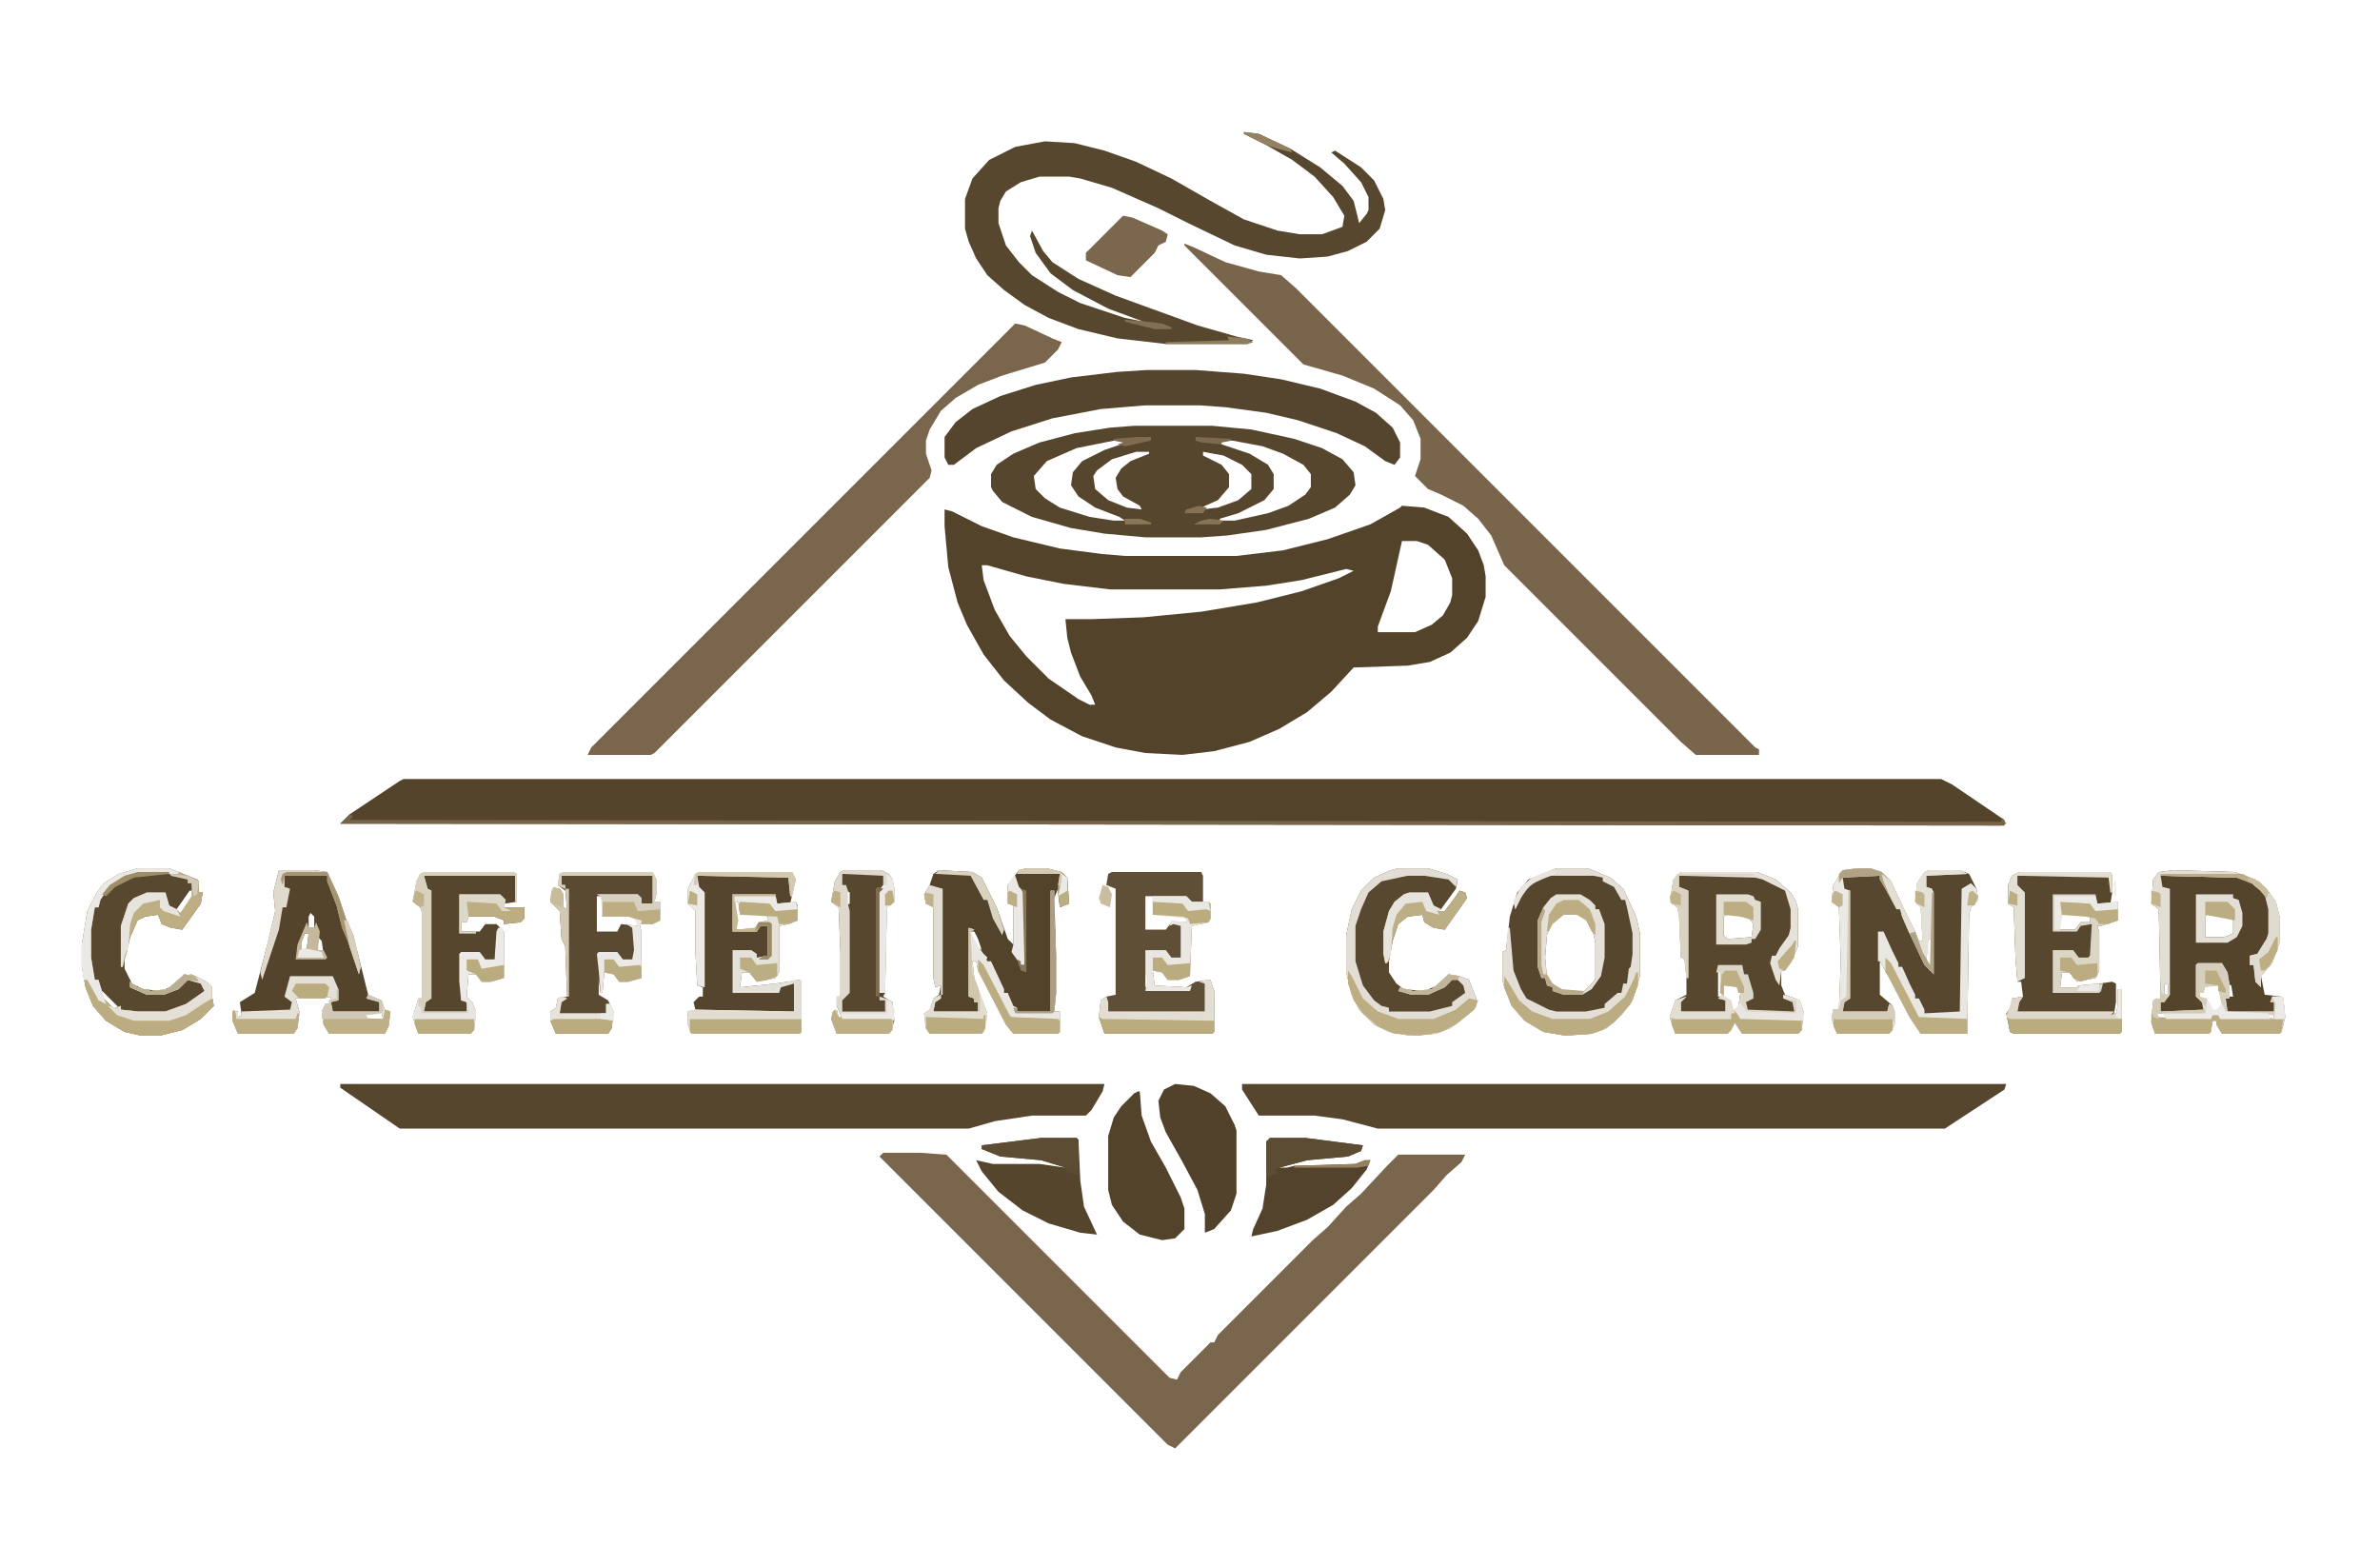 <?xml version="1.0" encoding="UTF-8"?>
<svg version="1.1" viewBox="0 0 1280 842" width="1280" height="842" xmlns="http://www.w3.org/2000/svg">
<path transform="translate(217,419)" d="m0 0h827l6 3 28 19v3l-895-1 5-5 27-18z" fill="#54442C"/>
<path transform="translate(754,272)" d="m0 0 12 1 13 5 10 9 6 9 3 8 1 6v11l-4 13-6 9-9 8-11 5-12 2-29 1-12 13-13 11-15 9-16 7-19 5-17 2-20-1-16-3-18-6-17-9-12-9-13-12-11-14-9-16-5-12-5-19-2-22v-9l4 1 16 8 17 6 25 6 23 3 12 1h60l25-3 24-6 23-8 16-9zm0 19-6 27-7 19v3h20l9-4 6-5 4-7 1-4v-9l-4-10-9-8-6-2zm-226 13 1 8 6 16 8 14 9 11 12 12 16 11 6 3h3l-2-5-6-10-5-13-2-8-1-10h14l28-1 31-3 30-5 24-6 20-7 8-4-4-1-24 6-19 3-25 2h-59l-25-3-20-4-21-6z" fill="#53432B"/>
<path transform="translate(475,620)" d="m0 0h20l14 1 120 120 4 1 2-4 16-16h2l2-4 51-51 8-7 10-11 8-7 14-15 6-6h36l-2 4-8 7-7 8-139 139-4-2-155-155z" fill="#79664C"/>
<path transform="translate(668,583)" d="m0 0h411l-1 3-32 21h-305l-19-5-15-2h-30l-9-14z" fill="#56462E"/>
<path transform="translate(183,583)" d="m0 0h411l-1 4-6 10-3 3h-29l-20 3-14 4h-306l-32-22z" fill="#56462E"/>
<path transform="translate(637,131)" d="m0 0 5 2 17 8 18 5 12 2 8 7 247 247 2 1v3h-34l-8-7-95-95-7-16-7-9-8-7-12-6-7-3-7-7 3-9v-11l-4-10-7-8-14-9-17-7-21-6-64-64z" fill="#79654C"/>
<path transform="translate(610,229)" d="m0 0h42l21 2 23 5 15 5 11 6 6 7 1 7-3 5-8 7-14 6-23 6-21 3-14 1h-30l-22-2-18-3-21-6-16-8-5-6-1-2v-7l3-5 9-6 14-6 19-5 19-3zm-11 8-20 4-16 7-7 8 1 7 5 5 8 5 16 5 13 2h6l-3-2-13-5-9-6-4-6 1-7 5-6 12-6 12-4v-1zm56 0 2 2 15 5 10 6 3 5v8l-5 6-14 7-10 3v1h8l18-4 11-4 9-6 3-4v-7l-4-5-11-6-11-4-16-3zm-44 6-13 4-8 6-2 3 1 7 7 6 10 4 8 1-1-2-9-5-3-4-1-6 3-5 5-4 10-4v-1zm36 0v2l10 5 4 5v7l-6 7-9 4v1l9-1 11-4 7-6v-8l-5-5-10-5z" fill="#56462E"/>
<path transform="translate(546,174)" d="m0 0 5 1 15 7 5 2-2 4-7 7-23 7-13 5-12 7-8 7-6 10-2 6v7l3 9-1 4-148 148-2 1h-34l2-4z" fill="#7A664C"/>
<path transform="translate(669,71)" d="m0 0 8 1 17 8 16 10 12 10 6 8 3 12 4-5 1-2v-7l-4-8-9-10-7-6 2-1 14 9 7 7 5 10 1 6-3 10-7 7-10 5-11 3-15 1-18-2-17-5-25-12-16-8-25-11-17-5-6-1h-16l-10 3-8 5-3 5-1 4v8l4 12 7 9 7 7 14 9 12 6 24 8 10 2-19-7-19-10-12-9-8-11-3-9 1-3 6 11 5 6 14 9 20 9 44 16 21 6 9 2-3 2h-44l-26-3-21-5-16-6-13-7-11-8-9-8-6-9-4-9-2-7v-16l4-11 9-10 14-7 16-3 16 1 16 4 17 6 19 9 21 12 18 10 18 6 12 2h12l11-4 1-6-6-10-10-11-12-9-14-8-12-6z" fill="#57472F"/>
<path transform="translate(999,467)" d="m0 0h7l6 2 5 5 8 17 5 10 2 5h2l-1-18-3-3 1-10 4-6 2-1h17l5 2 4 8 1 6-4 4-1 4-1 64h-25l-6-9-12-23-4-7v18l7 6 1 3v7l-3 5h-28l-3-8 1-5h3l1-26-1-29-4-3 1-9 5-8zm38 38-1 12 3 3v-15z" fill="#57472F"/>
<path transform="translate(552,467)" d="m0 0h11l8 2 3 3 1 14-5 2-1-8v-2l-2 5 1 31v20l-1 10h3v11l-1 1h-24l-4-5-15-29-1-5h-2l1 9 3 9 4 10-2 10-1 1h-28l-2-3-1-8 3-2 2-6 3-2 1-5-3 1-1-5v-38l-4-2-1-5 3-5 2-6 3-2 18 1 5 3 8 16 6 17 3 3v-21l-3-1v-10l6-8zm-30 34 2 7 4 3-2-6-2-4zm6 10 1 2zm1 2 1 4 1-2zm2 4 1 2zm13 24 1 3z" fill="#53432B"/>
<path transform="translate(1169,468)" d="m0 0 33 1 11 4 6 5 5 7 2 8v14l-4 11-6 7 2 10 9 1 1 1 1 10-2 8-1 1h-31l-3-5v-2h-2l-1 6-1 1h-29l-2-6 1-12 4-1-1-48-4-3 1-13 3-4zm18 24-1 1v11h10l5-2v-7l-2-2-5-1zm-22 37-1 1v5h2v-6zm33 0 1 7h2l-1-6zm-12 1-1 4h-2v2l4 2 3 6 3-1 2-3-2-10zm-26 15 1 3 5-1-3-2zm60 0-1 2 4 1v-3z" fill="#54442C"/>
<path transform="translate(904,469)" d="m0 0h41l10 4 8 7 3 5 1 4v20l-4 9-3 4h-2v8l2 5 8 3 2 6-1 10-2 2h-30l-4-6-2 4-2 2h-28l-3-9 3-9 6-3v-9l-1-10-2-1-1-23-1-4-4-3 2-12zm25 23-2 1v10l2 2 13-1 1-7-3-4-4-1zm-5 30v14h2v-13zm3 8v6l3 2 2 6 3-3 1-7-2-4z" fill="#58472F"/>
<path transform="translate(617,199)" d="m0 0h26l26 2 20 3 21 5 19 7 11 6 9 8 4 8v8l-3 4-5-2-11-8-15-7-21-7-17-4-22-3-14-1h-29l-24 2-26 5-22 7-19 9-12 9h-3l-2-4v-11l6-8 9-7 15-7 19-6 19-4 25-3z" fill="#56452E"/>
<path transform="translate(837,467)" d="m0 0h17l12 5 7 6 7 15 2 9v23l-4 13-6 8-8 7-8 3-14 1-12-2-10-6-7-8-4-10-1-4v-15l2-1 2-18 4-13 6-7zm4 24-7 6-2 6-1 12 1 11 5 5 3 2h12l5-5 1-2v-19l-2-9-4-5-4-2z" fill="#56462E"/>
<path transform="translate(376,469)" d="m0 0h50l2 4-1 4-2 9 3-1 1 2v8l-5 2-5 1v25l-2 3-10 2-4-5h-4l-1 8 19-2 13-2 1 1v27l-1 1h-58l-2-5v-7l4-1-1-4 3-3h2v-5l-3-1-1-18v-22l-4-4v-8l4-8zm19 16 1 15h10l3-4 4-1v-2l-2-1h-13l-1-7z" fill="#56452E"/>
<path transform="translate(1086,469)" d="m0 0h49l1 2v9l-1 6 4-1v10l-9 3h-2l1 3v21l-2 4-10 2-4-5h-4l-1 8h9l1-1 11-1 7-1 2 1v10l-1 6-2 1 3-1 1-4v-9h2v23l-1 1h-57l-2-1-2-10 3-4v-4l6-1-1-8h-2l-1-12-1-28-3-2v-10l2-5zm23 23-2 7 1 1h8l3-4h5v-3l-2-1zm-26 50 1 2z" fill="#57472F"/>
<path transform="translate(150,468)" d="m0 0h19l7 1 6 13 4 12 4 9 8 32 7 3 2 5 3 1-1 8-2 4h-30l-3-5-1-7 2-4h2l1-4-4 1h-15l2 7-1 9-2 3h-30l-3-7v-5h3v3l2-1-1-7 8-5 7-27 4-17-1-10zm17 23-1 2v6h3v-6zm-3 11-2 5v4l3-1 1-8zm7 2-1 1v6l4 2-1-7zm34 40-8 1-1 2 2 1h8z" fill="#54442C"/>
<path transform="translate(598,469)" d="m0 0h48l1 2v14l4 1v8l-1 2-9 2-1 27-6 2h-6l-3-4-5-1 1 8 17 1 5-3 8-1 2 6v22l-1 1h-58l-3-9 1-9 3-2 5-1v-57l-5-2 1-6zm18 13v18h11l3-4h8v-2l-5-2h-13v-10zm28 4m-28 38v7l2-1-1-6z" fill="#5F4F37"/>
<path transform="translate(74,467)" d="m0 0h17l15 6 1 1v6h2l-1 6-10 14-6-1-5-2-2-5-7 1-4 2-4 9-2 9-1 1v7l4 8 6 3 10 1 6-3 6-6 6 1 6 3 3 3v5l1 5-7 7-10 6-12 3h-10l-9-2-10-6-7-8-4-10-2-11v-12l3-18 5-10 4-5 8-5zm28 12-7 10 1 3 5-5 3-5v-3zm-48 54 2 6 5 4 3-1-9-9z" fill="#584830"/>
<path transform="translate(752,467)" d="m0 0h16l10 3 6 3-1 5-8 11-2 1h4l6-8 2-3 3 1 1 3-12 17-6-1-5-3-1-4-8 1-5 4-3 9-2 11v6l4 6 4 3 11 1 7-3 6-6 6 1 5 2 4 10v4l-5 5-9 7-8 3-14 1-11-2-8-4-8-8-4-8-3-12v-20l3-14 5-10 7-7 9-4z" fill="#584830"/>
<path transform="translate(228,469)" d="m0 0h48l2 1v15l-7 1v2h11v6l-2 2-9 1v-2l-5-2h-14l-1 3h-3v5h10l3-4h6l4 4v25l-7 2h-5l-3-4h-4l-1 12 3 3 2 5-1 10-2 2h-28l-3-9 3-10h2v-46l-1-3-4-3 2-11 2-4z" fill="#56462E"/>
<path transform="translate(303,469)" d="m0 0h48l2 4v8l-1 4h3v10l-4 2h-7l1 4v25l-7 2h-5l-3-4-5-1-1 11h-1l-1-7v8l5 3 3 6-1 9-2 3h-28l-3-7v-5l3-2 1-5 5-1-1-27-2-4-1-15-5-5 1-7h4l2 3v7l2 1-1-10-4-3 1-6zm18 13v19h11l2-4 9 1-1-4-4-2h-9l-5 1v-9l-1-2zm1 37 1 3zm0 26-2 2h5z" fill="#5B4A32"/>
<path transform="translate(454,468)" d="m0 0h20l4 2 2 3 1 5v7l-4 3-1 46-1 2 5 3 1 10-2 6-1 1h-28l-3-8 1-4 2-1 1 4 2 1-3-7v-5h2v-24l-1-24-4-3 2-11 3-5zm1 11v8l2-1v-6z" fill="#57472F"/>
<path transform="translate(632,583)" d="m0 0 10 1 9 4 8 7 5 10 1 3v34l-3 9-9 10-5 2v-10l-4-13-8-15-9-16-3-8-1-9 3-6z" fill="#53422B"/>
<path transform="translate(612,587)" d="m0 0h1l1 13 5 14 8 14 8 16 2 6v11l-5 5-7 1-12-3-9-7-6-9-2-8v-29l3-10 4-6 7-7z" fill="#53432B"/>
<path transform="translate(1169,468)" d="m0 0 33 1 11 4 6 5 5 7 2 8v14l-4 11-6 7v6l-3-3-1-9h-2v-5l4-1 5-8 1-3v-13l-2-8-7-6-8-3-41-1 1 6 4 1v57l-3 4h-2v5l23-1-1-5-3-2v-17l1-1h13l3 5 1 6v8h-2l1 7h25v-5h-2l1-3h5l1 1 1 10-2 8-1 1h-31l-3-5v-2h-2l-1 6-1 1h-29l-2-6 1-12 4-1-1-48-4-3 1-13 3-4zm-4 61-1 1v5h2v-6zm21 1-1 4h-2v2l4 2 3 6 3-1 2-3-2-10zm-26 15 1 3 5-1-3-2zm60 0-1 2 4 1v-3z" fill="#E2DED3"/>
<path transform="translate(683,612)" d="m0 0h19l31 4-1 3-7 3-22 2-15 4h4l4-1 33-1 5-2h3l-2 5-8 10-10 9-14 8-16 6-14 3 1-4 5-11 2-13v-23z" fill="#53432C"/>
<path transform="translate(560,612)" d="m0 0h19l1 1 1 22 2 14 7 15-9-1-17-5-14-7-13-10-9-11-3-6 9 2h25l14 2-13-4-22-2-10-4v-2z" fill="#55452D"/>
<path transform="translate(394,481)" d="m0 0h23l1 5 10-1 1 2v8l-5 2-5 1v25l-2 3-10 2-4-5h-4l-1 8 19-2 13-2 1 1v27l-1 1h-58l-2-5v-7l4-1 53 1v-15l-7 2-1 3h-25v-23h10l3 2v2l6-1v-16h-4l-2 3h-13zm1 4 1 15h10l3-4 4-1v-2l-2-1h-13l-1-7z" fill="#E4E1D8"/>
<path transform="translate(74,467)" d="m0 0h17l15 6 1 1v6h2l-1 6-10 14-6-1-5-2-2-5-7 1-4 2-4 9-2 9-2 7h-1v-22l4-12 3-3 7-3h10l2 7 4 2 2 2 6-9v-7h-2v-2l-9-2-1-1h-17l-9 3-7 5-4 6-1 4h-2l-2 12v15l2 12h2l3 10 5 5 4-1v2l9 1h15l11-4 10-7-2-4-7-2-5 5-8 3h-9l-9-4v-3l4 3 7 2 9-1 8-7 5-1 8 4 3 3v5l1 5-7 7-10 6-12 3h-10l-9-2-10-6-7-8-4-10-2-11v-12l3-18 5-10 4-5 8-5z" fill="#BDAE84"/>
<path transform="translate(565,479)" d="m0 0h2v15l1 20v20l-1 10h3v11l-1 1h-24l-4-5-15-29-1-5h-2l1 9 3 9 4 10-2 10-1 1h-28l-2-3-1-8 3-2 2-6 4-2v2l-3 2-1 5h24v-5h-2v-2l-3-1v-37l3 1-2 1 4 8 3 4 2 4h2l7 15v2h2l3 7 2 1v2h18z" fill="#EAE7E3"/>
<path transform="translate(999,467)" d="m0 0h7l6 2 5 5 8 17 5 10 2 5h2l-1-18-3-3 1-10 4-6 2-1h17l4 2-22 1v6l3 1 1 2v44l-5-5-9-19-3-7-1-4h-2l-6-11-3-5v-2l-20 1 1 6 3 1v58l-3 2-1 5h24l1-4 2 1 1 3v7l-3 5h-28l-3-8 1-5h3l1-26-1-29-4-3 1-9 5-8zm38 38-1 12 3 3v-15z" fill="#EBE9E5"/>
<path transform="translate(837,467)" d="m0 0h17l12 5 7 6 7 15 2 9v23l-4 13-6 8-8 7-8 3-14 1-12-2-10-6-7-8-4-10-1-4v-15l2-1 1-12h1l2 23 4 10 3 5 12 6 4 1h16l10-2v-2l7-6h2l1-5h2l1-8 1-1 1-7v-11l-3-14-1-4h-2l-4-7-6-3v-2l-5-1h-24l-10 5-6 8-2 5-1-4 4-8 6-5z" fill="#E3DFD6"/>
<path transform="translate(228,469)" d="m0 0h48l2 1v15h-1v-14h-49l2 7 2 1v58l-3 2-1 5h23v-5l-3-1-1-10v-15l1-1h10l3 4h5l1-15 1-2h2l1 2v25l-7 2h-5l-3-4h-4l-1 12 3 3 2 5-1 10-2 2h-28l-3-9 3-10h2v-46l-1-3-4-3 2-11 2-4z" fill="#ECEAE7"/>
<path transform="translate(752,467)" d="m0 0h16l10 3 6 3-1 4-4-4-13-2h-9l-14 3-7 6-4 9-3 9v19l4 13 6 8 4 3 4 1v2h22l12-3v-2l7-5-1-4-3-3h-3l-4 4-9 4h-9l-7-2 1-2 7 2 10-1 9-8 6 1 5 2 4 10v4l-5 5-9 7-8 3-14 1-11-2-8-4-8-8-4-8-3-12v-20l3-14 5-10 7-7 9-4z" fill="#E2DED5"/>
<path transform="translate(156,525)" d="m0 0h23l3 7v6l-4 1 1 5h25v-5l-7-2 1-2 7 3 2 5 3 1-1 8-2 4h-30l-3-5-1-7 2-4h2l1-4-4 1h-15l2 7-1 9-2 3h-30l-3-7v-5h3v3l2-1v-2l26-1 1-4-4-3zm49 19-8 1-1 2 2 1h8z" fill="#E4E0D6"/>
<path transform="translate(924,519)" d="m0 0h13l1 5h2l3 10v3l-4 2 1 4 25 1-1-5-5-2 1-2 8 3 2 6-1 10-2 2h-30l-4-6-2 4-2 2h-28l-3-9 3-9 6-2-3 3v5h24v-6l-4-1 2-1-1-5v-8h-2zm3 11v6l3 2 2 6 3-3 1-7-2-4z" fill="#DCD6C7"/>
<path transform="translate(454,468)" d="m0 0h20l4 2 2 3 1 5v7l-4 3-1 46h-4v-54l3-4v-5l-22-1v6h2l1 3v7l1 4v44l-4 4v6h23v-6h-3v-2l6 2 2 6-1 10-2 2h-28l-3-8 1-4 2-1 1 4 2 1-3-7v-5h2v-24l-1-24-4-3 2-11 3-5z" fill="#DED9CC"/>
<path transform="translate(1104,481)" d="m0 0h23l1 5 11-1v10l-9 3h-2l1 3v21l-2 4-10 2-4-5h-4l-1 8h9l1-1 13-1-1 4-1 1h-25v-23h11l3 4h5l1-1 1-17-6 1-2 3h-13zm5 11-2 7 1 1h8l3-4h5v-3l-2-1z" fill="#DBD5C5"/>
<path transform="translate(1060,475)" d="m0 0 3 3 1 6-4 4-1 4-1 64h-25l-6-9-12-23-4-7h-1v-16h3l5 11 3 6v2h2l4 9 3 6v2h2l3 6v2l19-1 1-66z" fill="#E9E7E2"/>
<path transform="translate(188,438)" d="m0 0 2 1-2 2 888 1 1-2 2 3-3 1-893-1z" fill="#78644B"/>
<path transform="translate(303,469)" d="m0 0h48l2 4v8l-1 4h3v10l-4 2h-7l1 4v25l-7 2h-5l-3-4-5-1-1 11h-1l-1-12-1-9 1-1h10l3 4h5l1-5-1-12-3-2 6 1-2-4-3-1h-14l-1-11-2-1h22l2 2v3h6v-15h-49v5h2v2l-4-2 1-6z" fill="#EBE8E5"/>
<path transform="translate(649,527)" d="m0 0h2l2 6v22l-1 1h-58l-3-9 1-9 3-2 1 3v5h52v-15l-3-1z" fill="#BBAC80"/>
<path transform="translate(604,116)" d="m0 0 5 1 16 7 3 2-1 4-4 2-2 4-13 13-7-1-17-8v-4z" fill="#7A674D"/>
<path transform="translate(46,524)" d="m0 0 2 3 6 11 7 4 4-1v2l9 1h15l11-4 10-7-2-4-7-2-5 5-8 3h-9l-9-4v-3l4 3 7 2 9-1 8-7 5-1 8 4 3 3v5l1 5-7 7-10 6-12 3h-10l-9-2-10-6-7-8-4-10z" fill="#BBAC81"/>
<path transform="translate(1139,532)" d="m0 0h2v23l-1 1h-57l-2-1-2-10 3-4v-4l6-1-2 3-1 5h52l-2 2 3-1 1-4zm-56 10 1 2z" fill="#BBAC80"/>
<path transform="translate(620,482)" d="m0 0h18l3 3h9l1 1v8l-1 2-9 2-1 27-6 2h-6l-3-4-5-1 1 8 17 1 3-1-1 3h-24l1-6-1-3v-13h11l3 4h5v-17l-4-1-2 1 1-3 8 1v-2l-18-2z" fill="#EAE7E3"/>
<path transform="translate(837,481)" d="m0 0h13l5 3 3 3v2h2l3 8v18l-2 10-5 7-5 3h-10l-6-2v-2l-3-1-1-4h-2l-2-6v-25l3-7 4-5zm4 10-7 6-2 6-1 12 1 11 5 5 3 2h12l5-5 1-2v-19l-2-9-4-5-4-2z" fill="#E4E0D7"/>
<path transform="translate(904,469)" d="m0 0h41l10 4 8 7 3 5 1 4v20l-4 9-3 4h-2l-1 8-2-3-3-9 1-4h2l2-4 5-7 1-4v-10l-3-10-12-6-4-1-41-1v6l5 2v47h-1l-1-10-2-1-1-23-1-4-4-3 2-12z" fill="#E6E2DA"/>
<path transform="translate(683,612)" d="m0 0h19l31 4-1 3-7 3-22 2-15 4-2 1 1 2-5 2-1-4v-15z" fill="#5D4C34"/>
<path transform="translate(1157,545)" d="m0 0 2 2 30 1 1-3 4 1v2h34l-1 7-1 1h-31l-3-5v-2h-2l-1 6-1 1h-29l-2-6z" fill="#BBAD81"/>
<path transform="translate(933,544)" d="m0 0 3 3 33 1v6l-2 2h-30l-4-6-2 4-2 2h-28l-2-5v-5l1 2h31v-3z" fill="#BBAC80"/>
<path transform="translate(560,612)" d="m0 0h19l1 1v19l-7-2v-2l-13-4-22-2-10-4v-2z" fill="#5C4C33"/>
<path transform="translate(785,479)" d="m0 0 3 1 1 3-12 17-6-1-5-3-1-4-8 1-5 4-3 9-2 11-2 1-1-5v-12l3-11 3-5 5-4 3-1h10l3 7 4 2-2 1h4l6-8z" fill="#BDAF85"/>
<path transform="translate(880,523)" d="m0 0h1v7l-4 10-9 10-6 4-6 2-14 1-12-2-10-6-7-8-4-10v-6l2 3 6 10 7 6 11 4h20l10-4 9-8 5-10z" fill="#BBAD81"/>
<path transform="translate(521,499)" d="m0 0 3 1-2 1 1 22 6 16 2 9-2 7-1 1h-28l-2-3-1-8 3-2 2-6 4-2v2l-3 2-1 5h24v-5h-2v-2l-3-1z" fill="#E1DDD1"/>
<path transform="translate(725,522)" d="m0 0 2 3 6 12 8 7 11 4h19l12-5 7-6 5 1-2 5-10 8-8 4-11 2-14-1-9-4-8-7-5-7-3-9z" fill="#BCAD82"/>
<path transform="translate(228,469)" d="m0 0h48l2 1v15h-1v-14h-49l2 7 2 1v58l-3 2-1 5h23l1-3v4h-25l-2-4v-4h2v-46l-1-3-4-3 2-11 2-4z" fill="#D8D1BE"/>
<path transform="translate(371,548)" d="m0 0h60v7l-1 1h-58l-1-1z" fill="#BBAC80"/>
<path transform="translate(394,481)" d="m0 0h23l1 5 10-1 1 2v8l-5 2h-5l-1-4-20-1-1-7h-2l2 10-1 5 10-1 2-3h6l1 1v17l-2 2h-5l3-2h2v-16h-4l-2 3h-13z" fill="#BBAC80"/>
<path transform="translate(1181,481)" d="m0 0h20v2l3 1 2 7v7l-3 6-5 3h-17zm6 11-1 1v11h10l5-2v-7l-2-2-5-1z" fill="#E3DFD6"/>
<path transform="translate(923,481)" d="m0 0h17l3 1 1 2 3 1v15l-3 5h-2v2l-3 1h-16zm6 11-2 1v10l2 2 13-1 1-7-3-4-4-1z" fill="#E0DCD0"/>
<path transform="translate(1086,469)" d="m0 0h49l1 2v9h-1l-1-8-49-1v5l4 4v46l-4 2-1-12-1-28-3-2v-10l2-5z" fill="#E3DFD5"/>
<path transform="translate(376,469)" d="m0 0h50l2 4-1 4-1 5h-1l-1-10-49-1 1 6 3 3v51l-4-1-1-18v-22l-4-4v-8l4-8z" fill="#ECEAE7"/>
<path transform="translate(150,468)" d="m0 0h19l7 1 6 13 4 12 4 9 4 17-1 4-6-18-3-7-3-12-5-13v-3h-23v6l3 1-2 10h-2l-2 12-9 27-1-4 8-33-1-10z" fill="#DFDACC"/>
<path transform="translate(247,481)" d="m0 0h22l3 3-1 4h11v6l-2 2-9 1v-2l-5-2h-14l-1 3h-3v5h8v1h-9z" fill="#BCAD82"/>
<path transform="translate(302,536)" d="m0 0 3 1-3 2-1 6h21 1 3v-5h2l2 4-1 9-2 3h-28l-3-7v-5l3-2 1-5z" fill="#BBAC80"/>
<path transform="translate(1162,470)" d="m0 0h44l10 5 8 10 2 8v14l-4 11-6 7v6l-3-3-1-9h-2v-5l4-1 5-8 1-3v-13l-2-8-7-6-8-3-41-1z" fill="#E0DBD0"/>
<path transform="translate(1182,518)" d="m0 0h13l3 5 1 6v8h-2l1 7h25v-5h-2l1-3h5l1 1 1 10-1 1h-5v-2l-26-1-3-8-1-7-7 1-1 3h-2v2l4 1v5l-6-6v-17z" fill="#D6CFBD"/>
<path transform="translate(649,527)" d="m0 0h2l2 6v16l-60-1-2-1 1-9 3-2 1 3v5h52v-15l-3-1z" fill="#E2DED3"/>
<path transform="translate(1014,515)" d="m0 0 3 3 15 29 26 1v8h-25l-6-9-12-23-1-1z" fill="#BCAD82"/>
<path transform="translate(526,516)" d="m0 0 3 3 14 27 1 1 25 1 1 1v6l-1 1h-24l-4-5-15-29z" fill="#BBAC81"/>
<path transform="translate(99,524)" d="m0 0 6 1 6 3 3 3v6l-5 3-9 6-9 3h-19l-9-3-5-5 5 1 2-1v2l9 1h15l11-4 10-7-2-4-7-2-5 5-8 3h-9l-9-4v-3l4 3 7 2 9-1 8-7z" fill="#E4E0D7"/>
<path transform="translate(74,467)" d="m0 0h17l5 2v1h-22l-9 3-7 5-4 6-1 4h-2l-2 12v15l2 12h2l3 10 1 3-4-2-6-11h-2l-1-7v-12l3-18 5-10 4-5 8-5z" fill="#EBE9E5"/>
<path transform="translate(427,527)" d="m0 0 4 1v20h-60l-1 3v-7l4-1 53 1v-15l-3-1z" fill="#E1DDD1"/>
<path transform="translate(620,482)" d="m0 0h18l3 3h9l1 1v8l-1 2-10 1-1-3-3-1-16-1z" fill="#BBAC80"/>
<path transform="translate(500,476)" d="m0 0 7 2v57h-1v-5l-3 1-1-5v-38l-4-2-1-5z" fill="#E1DCD1"/>
<path transform="translate(207,543)" d="m0 0 3 1-1 8-2 4h-30l-3-5v-6l2 2 30 1z" fill="#BEAF86"/>
<path transform="translate(477,470)" d="m0 0 3 3 1 5v7l-4 3-1 46h-4v-54l3-4h2z" fill="#EBE9E6"/>
<path transform="translate(1139,532)" d="m0 0h2v16h-60l-2-1 2-6 1-4 6-1-2 3-1 5h52l-2 2 3-1 1-4zm-56 10 1 2z" fill="#DED8CB"/>
<path transform="translate(126,543)" d="m0 0 1 3v2h32l1-3h1l-1 8-2 3h-30l-3-7v-5z" fill="#BCAD82"/>
<path transform="translate(902,470)" d="m0 0h41v1h-40v6l5 2v47h-1l-1-10-2-1-1-23-1-4-4-3 2-12z" fill="#DAD3C1"/>
<path transform="translate(303,469)" d="m0 0h48l2 4v8l-1 4h3v4l-12 1-2-5h-17l-1-3-2-1h22l2 2v3h6v-15h-49v5h2v2l-4-2 1-6z" fill="#D7D0BE"/>
<path transform="translate(449,543)" d="m0 0 2 4h29v7l-2 2h-28l-3-8 1-4z" fill="#BDAE84"/>
<path transform="translate(1037,468)" d="m0 0h17l4 2-22 1v6l3 1v27h-2v8l-2 2-3-5v-3l2-1-1-18-3-3 1-10 4-6z" fill="#E4E1D8"/>
<path transform="translate(545,471)" d="m0 0h1l2 6 3 3v39h-2l-5-7 1-4v-21l-3-1v-10z" fill="#EBE9E6"/>
<path transform="translate(529,546)" d="m0 0h1v7l-2 3h-28l-2-3v-6l31 1z" fill="#BBAC80"/>
<path transform="translate(999,467)" d="m0 0h7l6 2 5 5 8 17 5 10 4 11 4 7 1-39h1v44l-5-5-9-19-3-7-1-4h-2l-6-11-3-5v-2l-20 1-2 3v-5l2-2z" fill="#B1A385"/>
<path transform="translate(986,546)" d="m0 0 1 2h31v6l-2 2h-28l-2-4z" fill="#BBAC80"/>
<path transform="translate(223,548)" d="m0 0h32v6l-2 2h-28l-2-5z" fill="#BBAC80"/>
<path transform="translate(758,480)" d="m0 0h10l3 7 4 2-2 1 1 2-7-2-2-5-9 1-5 6-2 7-1 14-2 5h-1l-1-5v-12l3-11 3-5 5-4z" fill="#E7E4DE"/>
<path transform="translate(79,480)" d="m0 0h10l2 7 4 2 2 4-9-3-2-2v-4l-9 2-5 5-2 6-1 13-2 4-1 6h-1v-22l4-12 3-3z" fill="#E7E4DD"/>
<path transform="translate(994,479)" d="m0 0h1v58l-3 2-1 5h24l1-4 2 1 1 3v7l-1-3h-33l1-5h3l1-5 3-2z" fill="#D5CDB9"/>
<path transform="translate(324,485)" d="m0 0h17l2 5 12-1v6l-4 2h-6v-2l-4-1-3-1h-14z" fill="#BCAD82"/>
<path transform="translate(1108,485)" d="m0 0h16l3 4h12v6l-5 2h-5l-2-3-5-1-14-1z" fill="#BBAC81"/>
<path transform="translate(1187,538)" d="m0 0 2 2 1 3h2l3-3 2 4 23 1 1 3h-27l-1-2h-3l-1 2h-24l-2-3h23z" fill="#ECEAE7"/>
<path transform="translate(841,484)" d="m0 0h8l6 5 3 8v6l-2-2-3-6-5-3h-7l-6 5-2 4h-1l1-9 4-6z" fill="#BCAD83"/>
<path transform="translate(926,535)" d="m0 0 5 3 2 7h-2v3h-31l-2-1 3-9 6-2-3 3v5h24v-6l-4-1z" fill="#E1DDD1"/>
<path transform="translate(165,496)" d="m0 0 1 3h3l1-3 2 5-1 10h3l2 4-1 1h-16l1-8zm-1 6-2 5v4l3-1 1-8z" fill="#C4B99C"/>
<path transform="translate(298,477)" d="m0 0 4 2 1 2v7l2 1-1-11h2v58h-1l-1-27-2-4-1-15-5-5 1-7z" fill="#D2C9B2"/>
<path transform="translate(247,481)" d="m0 0h22l3 3-1 4 4 2h-5l-3-4-16-1 1 8-1 3h-3v5h8v1h-9z" fill="#DED8CA"/>
<path transform="translate(1105,482)" d="m0 0h22l1 4 11-1v4l-12 1-3-4-16-1 1 8-1 7h-3z" fill="#ECEAE7"/>
<path transform="translate(565,479)" d="m0 0h2v15l1 20v20l-1 10-1 1h-20l-1-3h2v2h18z" fill="#AC9E85"/>
<path transform="translate(154,469)" d="m0 0h22l6 13 4 12 4 9 4 17-1 4-6-18-3-7-3-12-5-13v-3h-23l-1 5-1-3 1-3z" fill="#A59571"/>
<path transform="translate(959,535)" d="m0 0 9 3 2 6v5l-34-1-3-5 3-4 3 5 27 1v-7l-7-1z" fill="#E9E6E2"/>
<path transform="translate(181,532)" d="m0 0h1v6l-4 1 1 5h25v-5l-7-2 1-2 7 3 1 1v5l-1 1-8 1 1 2h-22-3l1-6 1-2h2v-2l4-1z" fill="#D1C9B7"/>
<path transform="translate(1108,515)" d="m0 0h6l3 4 11-1v7l-9 3-4-2-2-3-5-1z" fill="#BBAC81"/>
<path transform="translate(398,515)" d="m0 0h6l3 4 11-1v7l-5 2-6 1-4-5-5-2z" fill="#BCAE83"/>
<path transform="translate(620,515)" d="m0 0h5l3 4 12-1v7l-6 2h-6l-3-4-5-1z" fill="#BBAC80"/>
<path transform="translate(251,516)" d="m0 0h6l2 5 12-2v7l-7 2h-5l-3-4-5-2z" fill="#BBAC80"/>
<path transform="translate(325,516)" d="m0 0h5l3 4 11-1 1 1v6l-7 2h-5l-3-4-5-1z" fill="#BBAC80"/>
<path transform="translate(159,529)" d="m0 0h16l2 2-1 5-2 1h-13l-4-4z" fill="#BBAC80"/>
<path transform="translate(248,536)" d="m0 0 5 2 3 6v6l-1-2h-32l-1-3 4-4 1 4h25l-1-6-3-1z" fill="#E8E5E0"/>
<path transform="translate(505,468)" d="m0 0 18 1 5 3 8 16 4 12-1 3-5-9-3-10h-2l-7-13-19-1z" fill="#D9D2C0"/>
<path transform="translate(302,536)" d="m0 0 3 1-3 2-1 6h21 1 3v-5h2l2 4v5l-2-1h-30l-2 1v-5l3-2 1-5z" fill="#E7E3DC"/>
<path transform="translate(552,467)" d="m0 0h11l8 2 3 3 1 14-5 2-1-8v-3l1-7h-23l1-2z" fill="#BCAD82"/>
<path transform="translate(376,469)" d="m0 0h50l2 4-1 4-1 5h-1l-1-10-49-1v5h-2l1-6z" fill="#D2C9B0"/>
<path transform="translate(394,481)" d="m0 0h23v1h-22l2 13-1 5 10-1 2-3h6l1 1v17l-2 2h-5l3-2h2v-16h-4l-2 3h-13z" fill="#C4B894"/>
<path transform="translate(395,482)" d="m0 0h22l1 4 10-1 1 4-12 1-3-4-16-1-1 2v-2h-2z" fill="#ECEAE7"/>
<path transform="translate(1186,485)" d="m0 0h12l4 4v6l-16-3z" fill="#BBAD81"/>
<path transform="translate(927,485)" d="m0 0h12l4 3v7l-7-2-9-1z" fill="#BCAD82"/>
<path transform="translate(620,482)" d="m0 0h18l3 3h9l1 5-2-1-10 1-3-4-16-1z" fill="#E9E7E2"/>
<path transform="translate(477,538)" d="m0 0 3 1 1 10-2-1h-26l-1-3h25z" fill="#ECEAE7"/>
<path transform="translate(521,499)" d="m0 0 3 1-2 1 1 22 3 8 1 4v9h-1v-5h-2v-2l-3-1z" fill="#D0C7AF"/>
<path transform="translate(830,488)" d="m0 0 1 2-2 6v23l1 5h2l3 5 5 3 12 1-1 2h-10l-6-2v-2l-3-1-1-4h-2l-2-6v-25z" fill="#B8AB8C"/>
<path transform="translate(928,522)" d="m0 0h6l4 9v3h-3l-1-3-7-1v5l-2-1 1-10z" fill="#BDAE84"/>
<path transform="translate(1162,470)" d="m0 0h44l10 5 4 5-1 3-6-7-10-4-41-1z" fill="#BBAD88"/>
<path transform="translate(1012,470)" d="m0 0 5 4 8 17 5 10-3 1-4-9-1-4h-2l-4-8-3-7z" fill="#E3DFD5"/>
<path transform="translate(1162,534)" d="m0 0 4 1-2 4h-2v5l24-1v2h-26l1 3-3-1-1-3 2-7h3z" fill="#D3CAB4"/>
<path transform="translate(99,524)" d="m0 0 6 1 2 3-6-1-5 5-8 3h-9l-9-4v-3l4 3 7 2 9-1 8-7z" fill="#BAAE91"/>
<path transform="translate(1186,522)" d="m0 0h6l5 10v2l-4-1v-3l-7-1z" fill="#BBAC81"/>
<path transform="translate(660,181)" d="m0 0 10 1 4 2-3 1h-44v-1l34-1z" fill="#8E7C5C"/>
<path transform="translate(1224,504)" d="m0 0h1v7l-4 8-3 3h-2l-1-6 5-4z" fill="#BCAD83"/>
<path transform="translate(472,477)" d="m0 0 3 1-2 2v56h-2v-58z" fill="#7E6A4F"/>
<path transform="translate(965,506)" d="m0 0h1l-1 9-5 7-3-1-1-4 8-9z" fill="#BCAD83"/>
<path transform="translate(552,467)" d="m0 0h11l8 2 1 6-1 2-2-1 1-6h-23l1-2z" fill="#D2CAB4"/>
<path transform="translate(779,524)" d="m0 0 6 1-1 2h-3l-4 4-9 4h-9l-7-2 1-2 7 2 10-1z" fill="#C1B599"/>
<path transform="translate(669,71)" d="m0 0 8 1 17 8 1 2-8-2-6-2-12-6z" fill="#938160"/>
<path transform="translate(837,467)" d="m0 0m-3 1h3v2l-11 4-6 5-5 10-1-4 4-8 6-5z" fill="#E8E5E0"/>
<path transform="translate(549,478)" d="m0 0 3 1v44l-3-1-2-6 2 1v2h2l-1-39z" fill="#877557"/>
<path transform="translate(74,469)" d="m0 0h17v1l-19 2-10 5-5 5-2-1 4-5 8-5z" fill="#9E8D69"/>
<path transform="translate(408,496)" d="m0 0h6l1 1v17l-2 2h-5l3-2h2v-16h-4l-3 3z" fill="#9B8A67"/>
<path transform="translate(185,495)" d="m0 0h2l4 11 3 14-1 4-5-15z" fill="#D7D0BC"/>
<path transform="translate(1222,536)" d="m0 0h5l1 1 1 10-1 1h-5l1-8z" fill="#ECEAE7"/>
<path transform="translate(593,476)" d="m0 0 3 1 2 4-1 7-5-2-1-3z" fill="#C9BE9F"/>
<path transform="translate(298,477)" d="m0 0 4 2 1 2-1 7-5-2-1-4z" fill="#C7BB9A"/>
<path transform="translate(164,510)" d="m0 0 9 2 1 3h-14l1-4z" fill="#ECEAE7"/>
<path transform="translate(734,624)" d="m0 0h3l-1 3-6 1h-34v-1l33-1z" fill="#938160"/>
<path transform="translate(92,470)" d="m0 0 9 1 6 3-1 7-2 1-1-7h-2v-2l-9-2z" fill="#D2CAB8"/>
<path transform="translate(612,235)" d="m0 0h7v2l-14 3-4-1 3-1-5-1v-1z" fill="#7F6B50"/>
<path transform="translate(605,172)" d="m0 0 12 1 8 1 5 2v1h-9l-16-4z" fill="#837054"/>
<path transform="translate(987,479)" d="m0 0 4 2v6l-2 1-4-3 1-5z" fill="#C1B38D"/>
<path transform="translate(643,235)" d="m0 0 19 1v1l-5 1v1l-11-1-3-1z" fill="#7D694F"/>
<path transform="translate(224,479)" d="m0 0 4 2v6l-2 1-4-3 1-5z" fill="#C0B28A"/>
<path transform="translate(900,479)" d="m0 0 4 2v6l-5-1-1-4z" fill="#C0B28B"/>
<path transform="translate(1157,479)" d="m0 0 4 1 1 1v7l-5-2z" fill="#C1B48D"/>
<path transform="translate(543,479)" d="m0 0 4 2v7l-5-2v-6z" fill="#BDAF85"/>
<path transform="translate(1030,479)" d="m0 0 4 1 1 1v7l-4-2-1-1z" fill="#C0B28B"/>
<path transform="translate(1061,479)" d="m0 0 3 3-2 5h-4l1-7z" fill="#BFB188"/>
<path transform="translate(1129,529)" d="m0 0v3l-1 1h-11l2-3z" fill="#ECEAE7"/>
<path transform="translate(605,279)" d="m0 0h8l6 2v1h-14z" fill="#897759"/>
<path transform="translate(1081,479)" d="m0 0 4 2v6l-5-1z" fill="#BCAD83"/>
<path transform="translate(371,479)" d="m0 0 4 2v6l-5-1z" fill="#BCAD83"/>
<path transform="translate(326,540)" d="m0 0h2l2 4v5l-7-1v-3h3z" fill="#ECEAE7"/>
<path transform="translate(1139,532)" d="m0 0h2v16l-3-1 1-6z" fill="#ECEAE7"/>
<path transform="translate(498,480)" d="m0 0 4 1v7l-4-2-1-5z" fill="#BFB189"/>
<path transform="translate(449,479)" d="m0 0 3 1v8l-5-3 1-5z" fill="#BEAF86"/>
<path transform="translate(478,479)" d="m0 0h2l1 6-2 2h-3v-6z" fill="#BBAC80"/>
<path transform="translate(651,279)" d="m0 0 7 1-2 2h-14l4-2z" fill="#877456"/>
<path transform="translate(571,470)" d="m0 0 3 2v7l-5 3 2-8z" fill="#ECEAE7"/>
<path transform="translate(1209,472)" d="m0 0 6 2 5 6-1 3-6-7-4-2z" fill="#C9BD9D"/>
<path transform="translate(645,272)" d="m0 0 4 1-2 3h-10l1-2z" fill="#847154"/>
<path transform="translate(1137,474)" d="m0 0h1v8h-1z" fill="#ECEAE7"/>
<path transform="translate(1013,525)" d="m0 0 1 4z" fill="#ECEAE7"/>
</svg>
